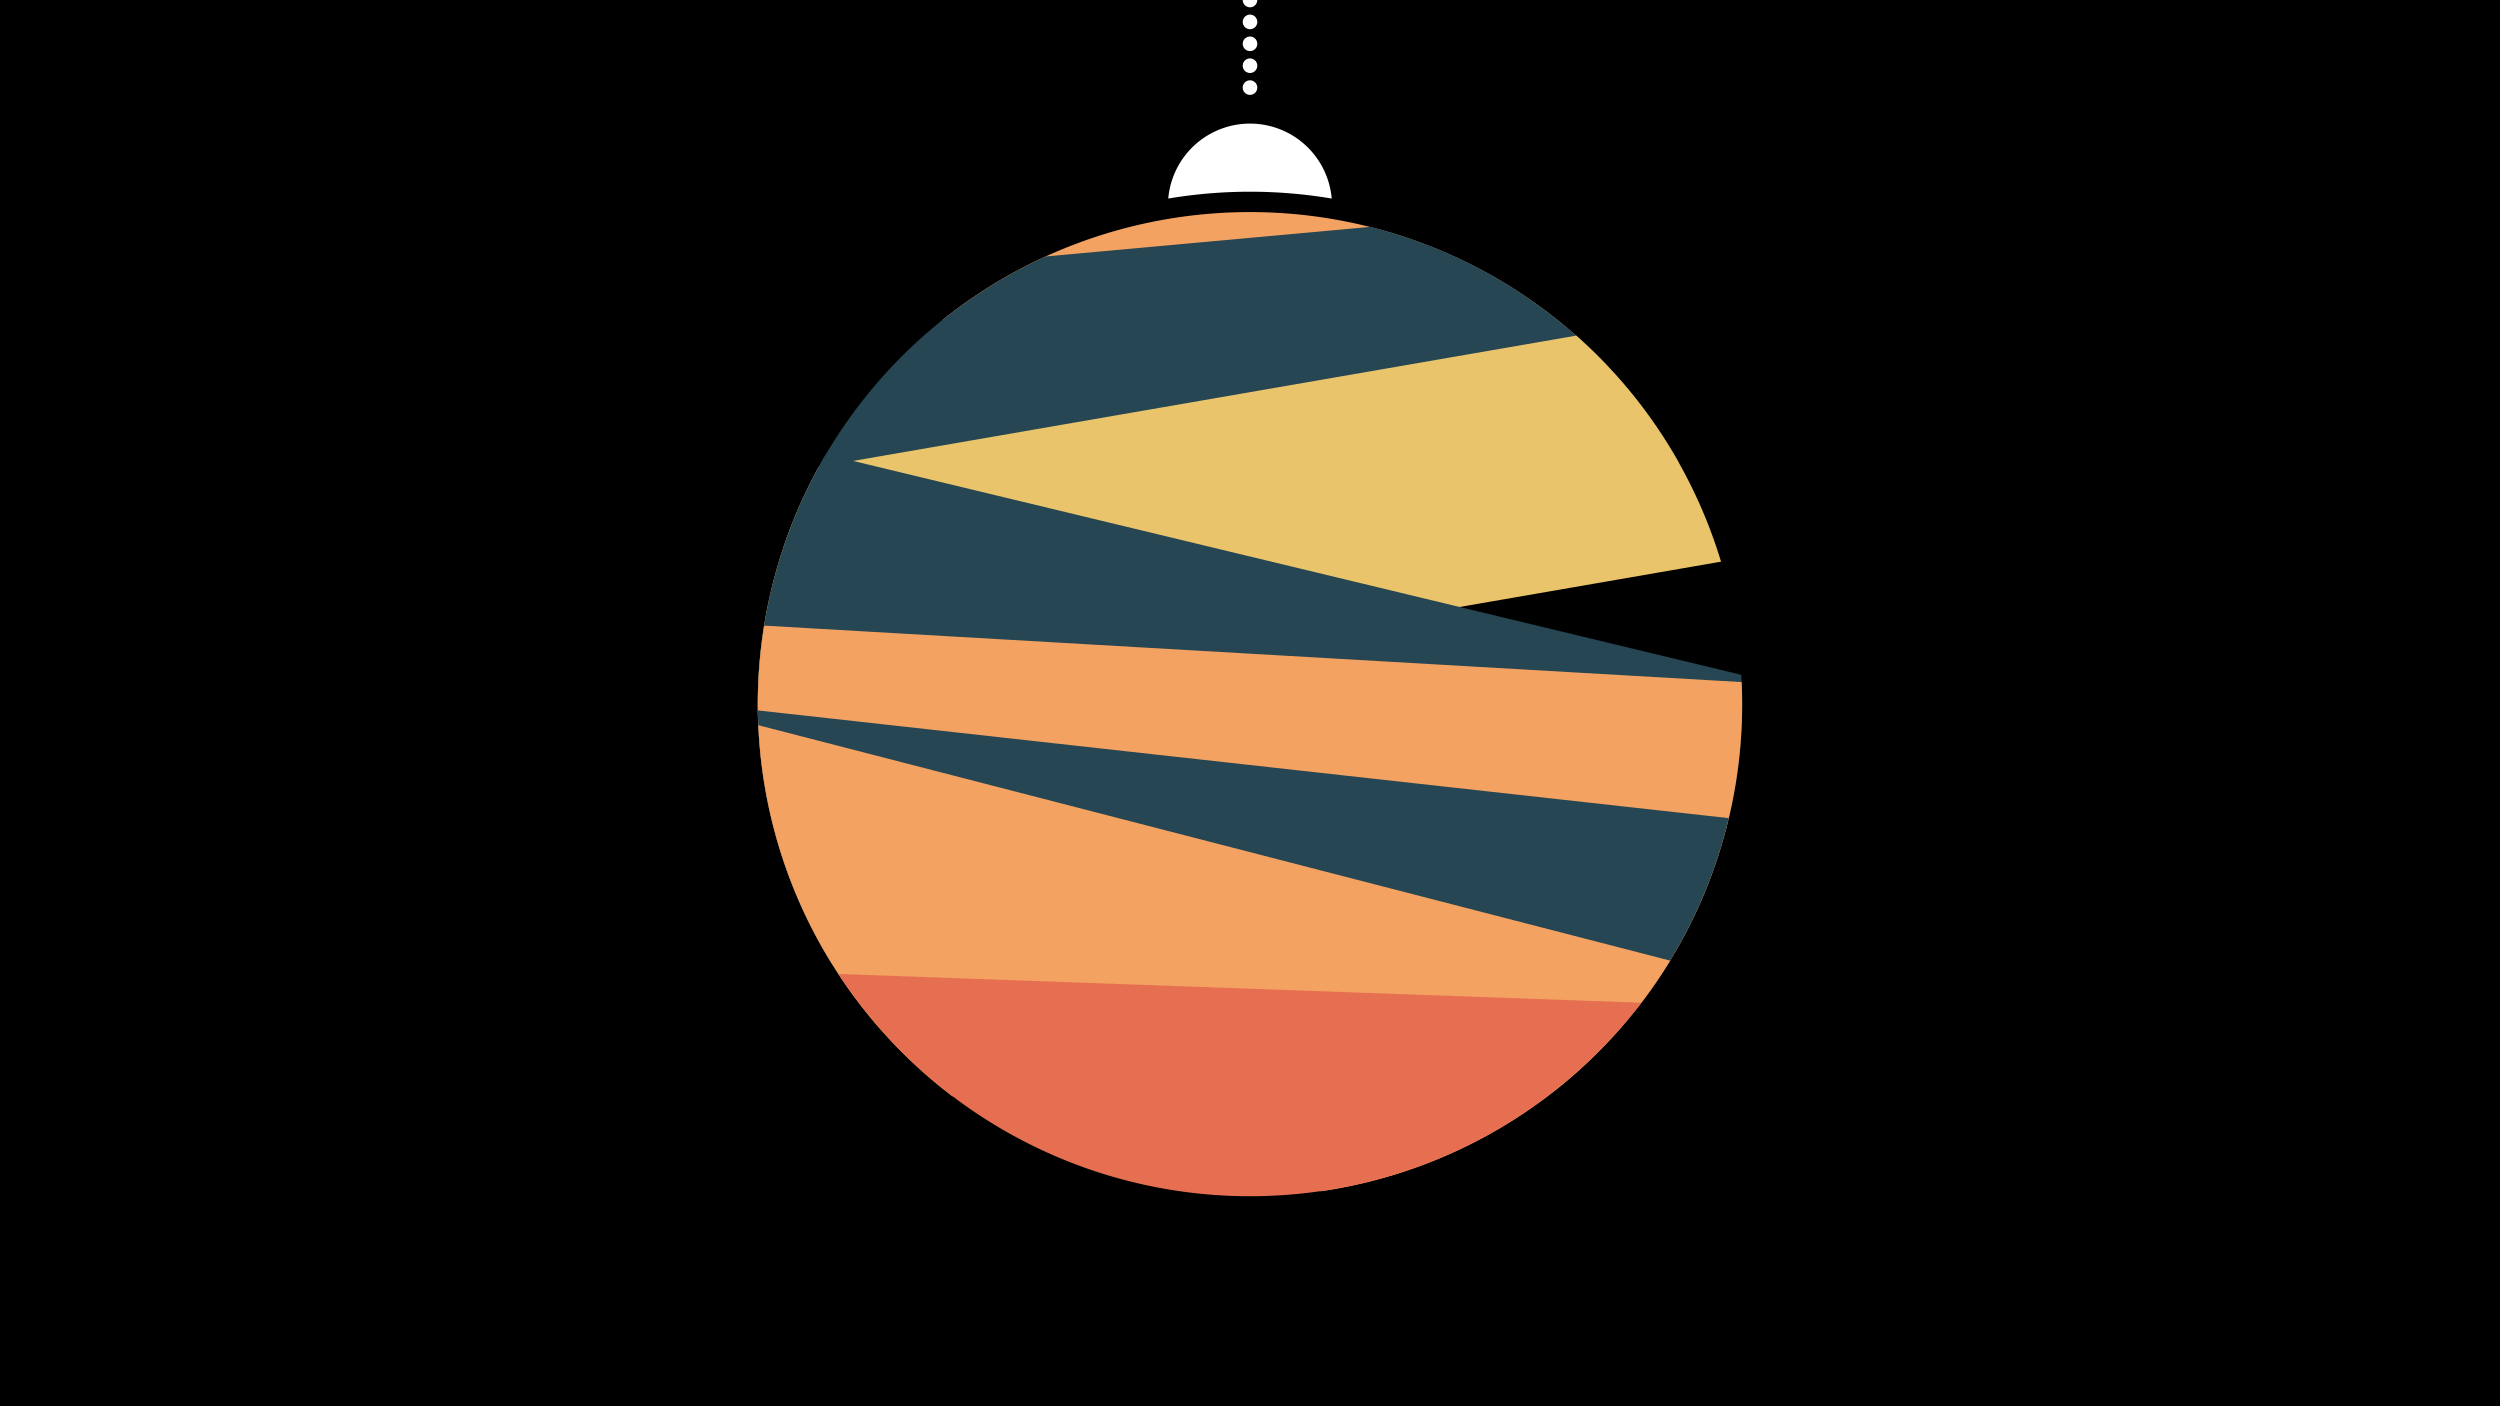 <svg width="1200" height="675" viewBox="-500 -500 1200 675" xmlns="http://www.w3.org/2000/svg"><path d="M-500-500h1200v675h-1200z" fill="#000"/><path d="M139.228,-404.694A 39.375 39.375 0 0 0 60.772 -404.694A 236 236 0 0 1 139.228 -404.694" fill="#fff"/><path d="M100,-500V-447.469" stroke="#fff" stroke-linecap="round" stroke-dasharray="0.01 10.5" stroke-width="7"/><path d="M-47.8-346.3l353.7 68.5a236.3 236.3 0 0 0-353.7-68.5" fill="#f4a261" /><path d="M-123.5-238.7l429.5-38.9a236.3 236.3 0 0 0-148.2-113.5l0 0-155.8 14.2a236.3 236.3 0 0 0-125.5 138.2" fill="#264653" /><path d="M-136-150.3l462.1-80.1a236.3 236.3 0 0 0-69.5-108.5l0 0-363.6 63a236.3 236.3 0 0 0-29 125.6" fill="#e9c46a" /><path d="M-136-151l441.1 106.2a236.3 236.3 0 0 0 30.7-131.3l0 0-439.4-105.8a236.3 236.3 0 0 0-32.4 130.9" fill="#264653" /><path d="M-100.6-37.2l385.5 22.3a236.3 236.3 0 0 0 51.1-157.7l0 0-469.2-27.1a236.3 236.3 0 0 0 32.6 162.5" fill="#f4a261" /><path d="M-77.9-6.5l317.4 35.2a236.3 236.3 0 0 0 90.3-136l0 0-466-51.7a236.3 236.3 0 0 0 58.3 152.5" fill="#264653" /><path d="M-43 26.1l177.1 45.7a236.3 236.3 0 0 0 167.6-110.7l0 0-437.7-113a236.3 236.3 0 0 0 93 178" fill="#f4a261" /><path d="M-97.6-32.5l385.4 13.8a236.3 236.3 0 0 1-385.4-13.8" fill="#e76f51" /></svg>